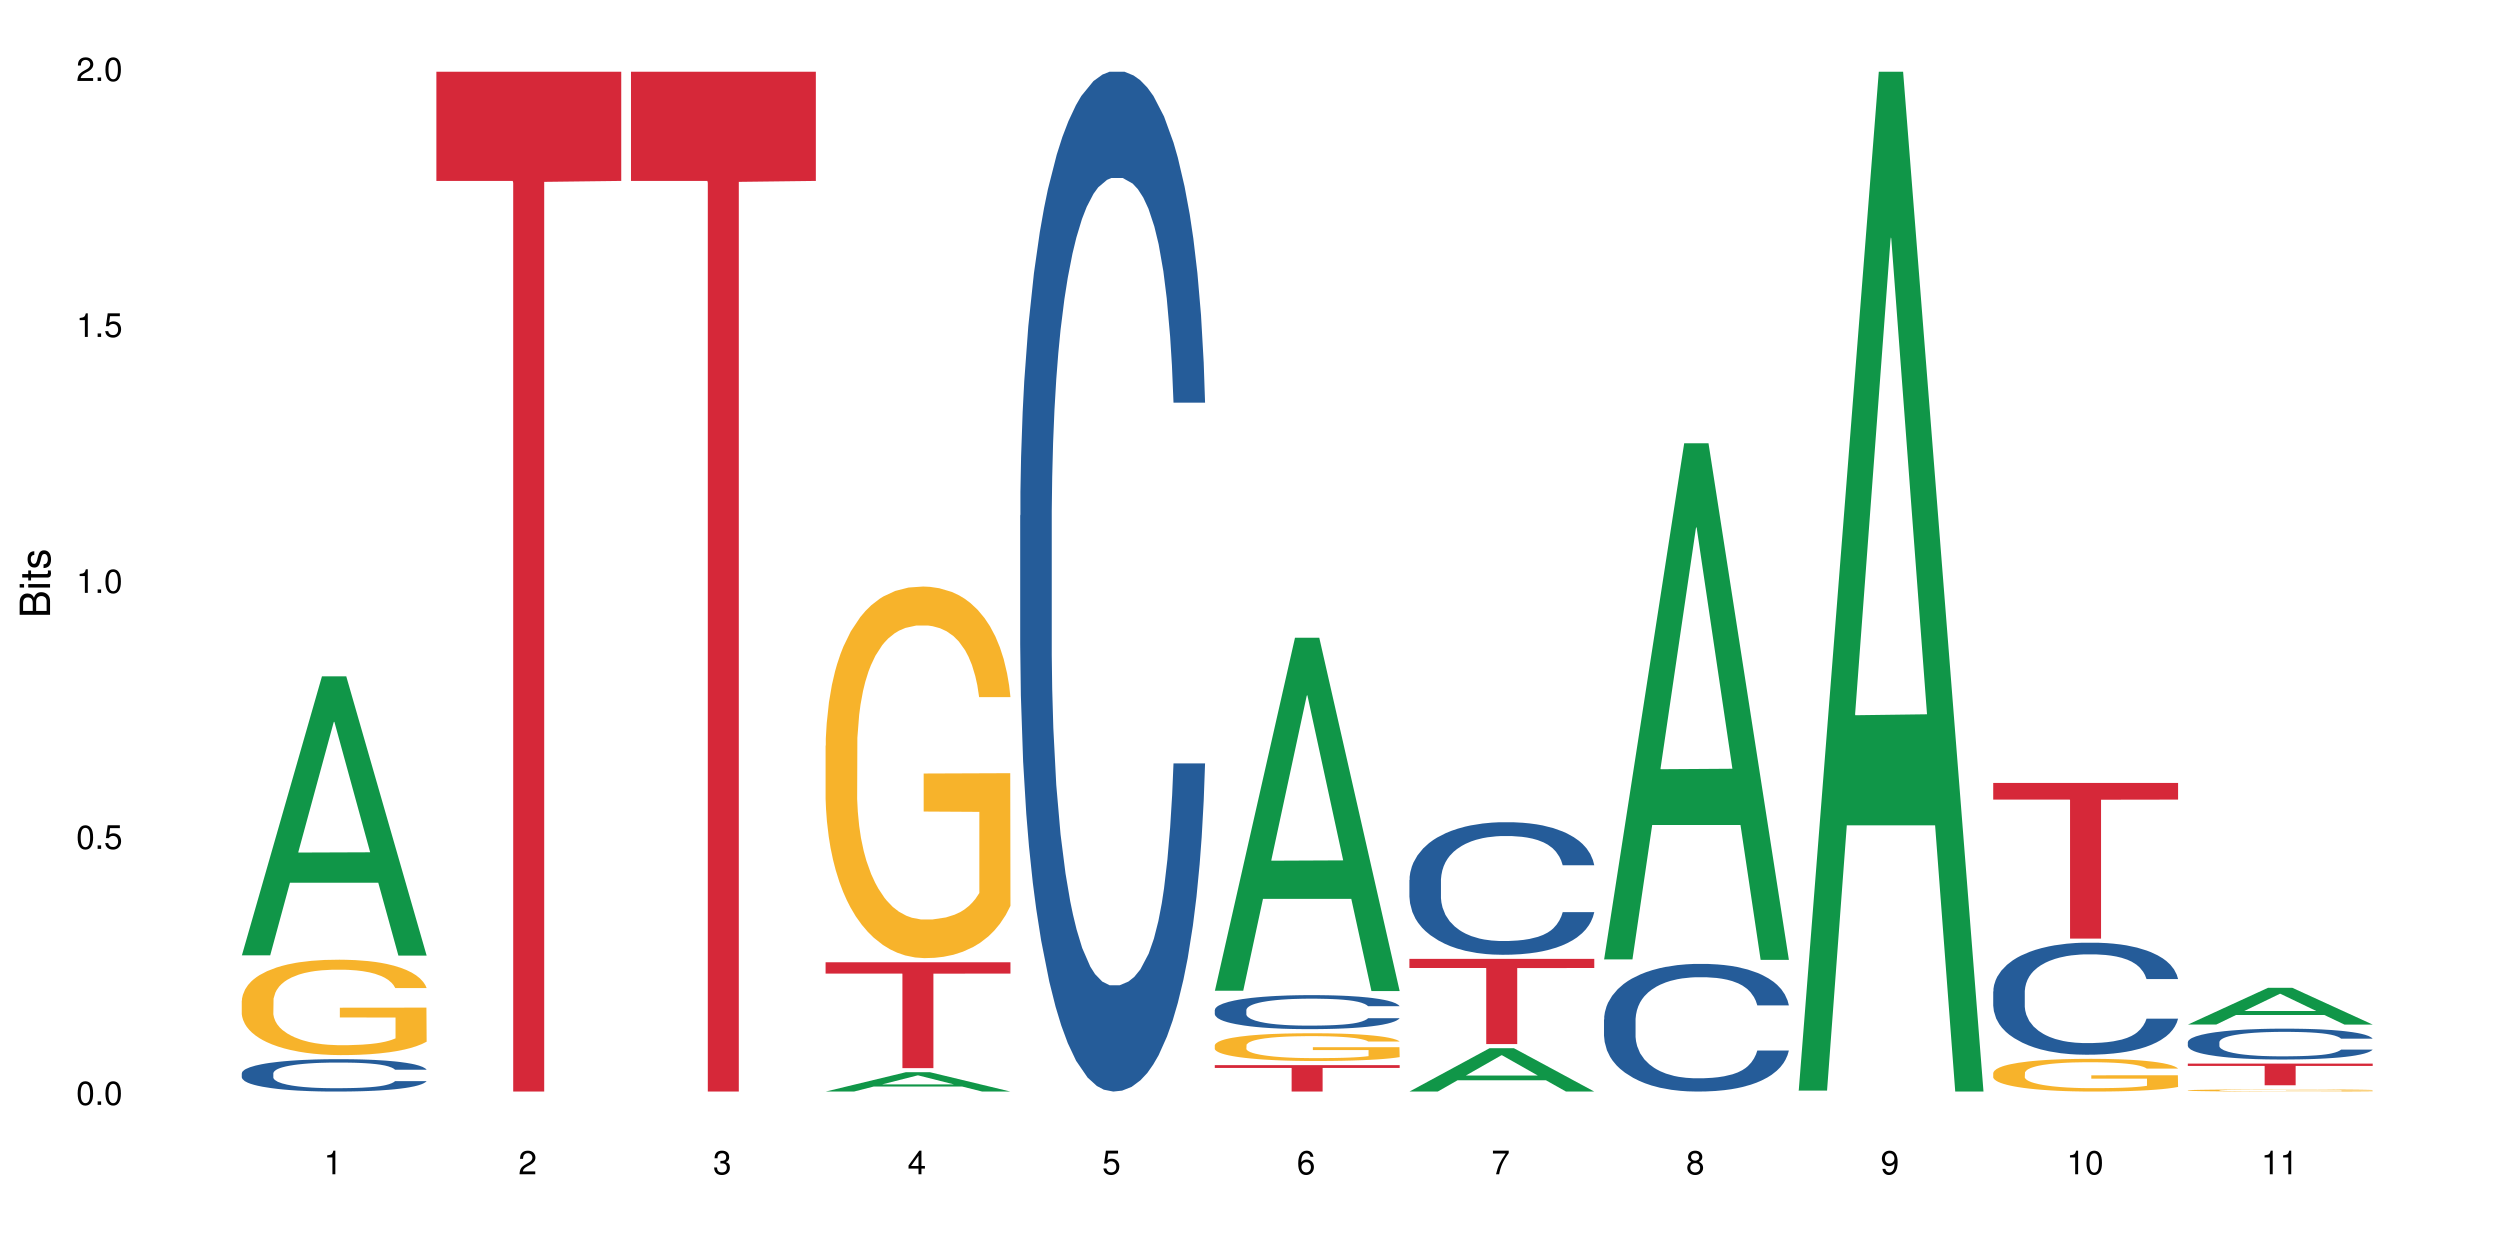 <?xml version="1.0" encoding="UTF-8"?>
<svg xmlns="http://www.w3.org/2000/svg" xmlns:xlink="http://www.w3.org/1999/xlink" width="720pt" height="360pt" viewBox="0 0 720 360" version="1.1">
<defs>
<g>
<symbol overflow="visible" id="glyph0-0">
<path style="stroke:none;" d=""/>
</symbol>
<symbol overflow="visible" id="glyph0-1">
<path style="stroke:none;" d="M 2.641 -6.797 C 2 -6.797 1.422 -6.531 1.078 -6.047 C 0.641 -5.453 0.406 -4.547 0.406 -3.297 C 0.406 -1 1.188 0.219 2.641 0.219 C 4.078 0.219 4.859 -1 4.859 -3.234 C 4.859 -4.562 4.656 -5.438 4.203 -6.047 C 3.844 -6.531 3.281 -6.797 2.641 -6.797 Z M 2.641 -6.047 C 3.547 -6.047 4 -5.125 4 -3.312 C 4 -1.375 3.562 -0.484 2.625 -0.484 C 1.734 -0.484 1.281 -1.422 1.281 -3.281 C 1.281 -5.141 1.734 -6.047 2.641 -6.047 Z M 2.641 -6.047 "/>
</symbol>
<symbol overflow="visible" id="glyph0-2">
<path style="stroke:none;" d="M 1.828 -1 L 0.828 -1 L 0.828 0 L 1.828 0 Z M 1.828 -1 "/>
</symbol>
<symbol overflow="visible" id="glyph0-3">
<path style="stroke:none;" d="M 4.562 -6.797 L 1.062 -6.797 L 0.547 -3.094 L 1.328 -3.094 C 1.719 -3.562 2.047 -3.734 2.578 -3.734 C 3.484 -3.734 4.062 -3.109 4.062 -2.094 C 4.062 -1.125 3.484 -0.531 2.578 -0.531 C 1.828 -0.531 1.375 -0.906 1.188 -1.672 L 0.328 -1.672 C 0.453 -1.109 0.547 -0.844 0.75 -0.594 C 1.125 -0.078 1.828 0.219 2.594 0.219 C 3.969 0.219 4.922 -0.781 4.922 -2.219 C 4.922 -3.562 4.031 -4.484 2.719 -4.484 C 2.25 -4.484 1.859 -4.359 1.469 -4.062 L 1.734 -5.969 L 4.562 -5.969 Z M 4.562 -6.797 "/>
</symbol>
<symbol overflow="visible" id="glyph0-4">
<path style="stroke:none;" d="M 2.484 -4.844 L 2.484 0 L 3.328 0 L 3.328 -6.797 L 2.766 -6.797 C 2.469 -5.75 2.281 -5.609 0.984 -5.453 L 0.984 -4.844 Z M 2.484 -4.844 "/>
</symbol>
<symbol overflow="visible" id="glyph0-5">
<path style="stroke:none;" d="M 4.859 -0.828 L 1.281 -0.828 C 1.359 -1.391 1.672 -1.75 2.5 -2.234 L 3.469 -2.75 C 4.406 -3.266 4.906 -3.969 4.906 -4.812 C 4.906 -5.375 4.672 -5.906 4.266 -6.266 C 3.859 -6.625 3.375 -6.797 2.719 -6.797 C 1.859 -6.797 1.219 -6.5 0.844 -5.922 C 0.609 -5.562 0.5 -5.125 0.484 -4.438 L 1.328 -4.438 C 1.359 -4.906 1.406 -5.188 1.531 -5.406 C 1.75 -5.812 2.188 -6.062 2.703 -6.062 C 3.469 -6.062 4.031 -5.516 4.031 -4.781 C 4.031 -4.25 3.719 -3.797 3.125 -3.438 L 2.234 -2.938 C 0.812 -2.141 0.406 -1.5 0.328 0 L 4.859 0 Z M 4.859 -0.828 "/>
</symbol>
<symbol overflow="visible" id="glyph0-6">
<path style="stroke:none;" d="M 2.125 -3.125 L 2.578 -3.125 C 3.516 -3.125 3.984 -2.703 3.984 -1.891 C 3.984 -1.031 3.469 -0.531 2.578 -0.531 C 1.656 -0.531 1.203 -0.984 1.156 -1.969 L 0.312 -1.969 C 0.344 -1.422 0.438 -1.078 0.609 -0.766 C 0.953 -0.109 1.625 0.219 2.547 0.219 C 3.953 0.219 4.859 -0.609 4.859 -1.906 C 4.859 -2.766 4.516 -3.25 3.703 -3.516 C 4.344 -3.766 4.656 -4.25 4.656 -4.938 C 4.656 -6.109 3.875 -6.797 2.578 -6.797 C 1.203 -6.797 0.484 -6.047 0.453 -4.609 L 1.297 -4.609 C 1.312 -5.016 1.344 -5.25 1.453 -5.453 C 1.641 -5.828 2.062 -6.062 2.594 -6.062 C 3.344 -6.062 3.797 -5.625 3.797 -4.906 C 3.797 -4.422 3.609 -4.141 3.25 -3.984 C 3.016 -3.891 2.719 -3.844 2.125 -3.844 Z M 2.125 -3.125 "/>
</symbol>
<symbol overflow="visible" id="glyph0-7">
<path style="stroke:none;" d="M 3.141 -1.625 L 3.141 0 L 3.984 0 L 3.984 -1.625 L 4.984 -1.625 L 4.984 -2.391 L 3.984 -2.391 L 3.984 -6.797 L 3.359 -6.797 L 0.266 -2.516 L 0.266 -1.625 Z M 3.141 -2.391 L 1 -2.391 L 3.141 -5.359 Z M 3.141 -2.391 "/>
</symbol>
<symbol overflow="visible" id="glyph0-8">
<path style="stroke:none;" d="M 4.781 -5.031 C 4.609 -6.141 3.891 -6.797 2.844 -6.797 C 2.094 -6.797 1.422 -6.438 1.031 -5.828 C 0.609 -5.172 0.406 -4.344 0.406 -3.094 C 0.406 -1.953 0.578 -1.234 0.984 -0.625 C 1.359 -0.078 1.953 0.219 2.703 0.219 C 3.984 0.219 4.922 -0.734 4.922 -2.078 C 4.922 -3.344 4.062 -4.234 2.844 -4.234 C 2.172 -4.234 1.641 -3.969 1.281 -3.469 C 1.281 -5.125 1.828 -6.047 2.797 -6.047 C 3.391 -6.047 3.797 -5.672 3.938 -5.031 Z M 2.734 -3.484 C 3.547 -3.484 4.062 -2.922 4.062 -2 C 4.062 -1.156 3.484 -0.531 2.703 -0.531 C 1.922 -0.531 1.328 -1.188 1.328 -2.047 C 1.328 -2.891 1.906 -3.484 2.734 -3.484 Z M 2.734 -3.484 "/>
</symbol>
<symbol overflow="visible" id="glyph0-9">
<path style="stroke:none;" d="M 4.984 -6.797 L 0.438 -6.797 L 0.438 -5.969 L 4.109 -5.969 C 2.5 -3.656 1.828 -2.234 1.328 0 L 2.219 0 C 2.594 -2.172 3.453 -4.047 4.984 -6.094 Z M 4.984 -6.797 "/>
</symbol>
<symbol overflow="visible" id="glyph0-10">
<path style="stroke:none;" d="M 3.75 -3.578 C 4.453 -4 4.688 -4.344 4.688 -4.984 C 4.688 -6.047 3.844 -6.797 2.641 -6.797 C 1.438 -6.797 0.594 -6.047 0.594 -4.984 C 0.594 -4.359 0.828 -4.016 1.516 -3.578 C 0.734 -3.203 0.359 -2.641 0.359 -1.891 C 0.359 -0.641 1.297 0.219 2.641 0.219 C 3.984 0.219 4.922 -0.641 4.922 -1.875 C 4.922 -2.641 4.531 -3.203 3.75 -3.578 Z M 2.641 -6.047 C 3.359 -6.047 3.812 -5.625 3.812 -4.969 C 3.812 -4.344 3.344 -3.922 2.641 -3.922 C 1.922 -3.922 1.453 -4.344 1.453 -4.984 C 1.453 -5.625 1.922 -6.047 2.641 -6.047 Z M 2.641 -3.203 C 3.484 -3.203 4.062 -2.672 4.062 -1.875 C 4.062 -1.062 3.484 -0.531 2.625 -0.531 C 1.797 -0.531 1.219 -1.078 1.219 -1.875 C 1.219 -2.672 1.797 -3.203 2.641 -3.203 Z M 2.641 -3.203 "/>
</symbol>
<symbol overflow="visible" id="glyph0-11">
<path style="stroke:none;" d="M 0.516 -1.547 C 0.672 -0.438 1.406 0.219 2.438 0.219 C 3.188 0.219 3.859 -0.141 4.266 -0.75 C 4.688 -1.406 4.891 -2.25 4.891 -3.484 C 4.891 -4.625 4.703 -5.359 4.312 -5.953 C 3.938 -6.5 3.344 -6.797 2.594 -6.797 C 1.297 -6.797 0.359 -5.844 0.359 -4.516 C 0.359 -3.25 1.234 -2.344 2.453 -2.344 C 3.094 -2.344 3.562 -2.578 4.016 -3.109 C 4 -1.453 3.469 -0.531 2.5 -0.531 C 1.906 -0.531 1.484 -0.906 1.359 -1.547 Z M 2.578 -6.062 C 3.375 -6.062 3.969 -5.406 3.969 -4.531 C 3.969 -3.688 3.375 -3.094 2.547 -3.094 C 1.734 -3.094 1.234 -3.672 1.234 -4.578 C 1.234 -5.438 1.797 -6.062 2.578 -6.062 Z M 2.578 -6.062 "/>
</symbol>
<symbol overflow="visible" id="glyph1-0">
<path style="stroke:none;" d=""/>
</symbol>
<symbol overflow="visible" id="glyph1-1">
<path style="stroke:none;" d="M 0 -0.953 L 0 -4.891 C 0 -5.719 -0.234 -6.344 -0.734 -6.797 C -1.188 -7.234 -1.812 -7.469 -2.5 -7.469 C -3.547 -7.469 -4.188 -7 -4.625 -5.875 C -4.984 -6.672 -5.641 -7.094 -6.531 -7.094 C -7.156 -7.094 -7.734 -6.859 -8.141 -6.391 C -8.562 -5.938 -8.75 -5.344 -8.75 -4.5 L -8.75 -0.953 Z M -4.984 -2.062 L -7.766 -2.062 L -7.766 -4.219 C -7.766 -4.844 -7.688 -5.203 -7.453 -5.5 C -7.219 -5.812 -6.859 -5.969 -6.375 -5.969 C -5.906 -5.969 -5.531 -5.812 -5.297 -5.5 C -5.062 -5.203 -4.984 -4.844 -4.984 -4.219 Z M -0.984 -2.062 L -4 -2.062 L -4 -4.781 C -4 -5.328 -3.859 -5.688 -3.578 -5.953 C -3.297 -6.219 -2.922 -6.359 -2.484 -6.359 C -2.062 -6.359 -1.688 -6.219 -1.406 -5.953 C -1.109 -5.688 -0.984 -5.328 -0.984 -4.781 Z M -0.984 -2.062 "/>
</symbol>
<symbol overflow="visible" id="glyph1-2">
<path style="stroke:none;" d="M -6.281 -1.797 L -6.281 -0.797 L 0 -0.797 L 0 -1.797 Z M -8.75 -1.797 L -8.75 -0.797 L -7.484 -0.797 L -7.484 -1.797 Z M -8.75 -1.797 "/>
</symbol>
<symbol overflow="visible" id="glyph1-3">
<path style="stroke:none;" d="M -6.281 -3.047 L -6.281 -2.016 L -8.016 -2.016 L -8.016 -1.016 L -6.281 -1.016 L -6.281 -0.172 L -5.469 -0.172 L -5.469 -1.016 L -0.719 -1.016 C -0.078 -1.016 0.281 -1.453 0.281 -2.234 C 0.281 -2.469 0.25 -2.719 0.188 -3.047 L -0.641 -3.047 C -0.609 -2.922 -0.594 -2.766 -0.594 -2.562 C -0.594 -2.141 -0.719 -2.016 -1.156 -2.016 L -5.469 -2.016 L -5.469 -3.047 Z M -6.281 -3.047 "/>
</symbol>
<symbol overflow="visible" id="glyph1-4">
<path style="stroke:none;" d="M -4.531 -5.25 C -5.766 -5.25 -6.469 -4.422 -6.469 -2.969 C -6.469 -1.516 -5.719 -0.562 -4.547 -0.562 C -3.562 -0.562 -3.094 -1.062 -2.734 -2.562 L -2.516 -3.484 C -2.344 -4.188 -2.094 -4.469 -1.625 -4.469 C -1.047 -4.469 -0.641 -3.875 -0.641 -3 C -0.641 -2.453 -0.797 -2 -1.062 -1.75 C -1.25 -1.594 -1.422 -1.531 -1.875 -1.469 L -1.875 -0.406 C -0.422 -0.453 0.281 -1.266 0.281 -2.922 C 0.281 -4.5 -0.5 -5.516 -1.719 -5.516 C -2.656 -5.516 -3.172 -4.984 -3.469 -3.734 L -3.703 -2.766 C -3.891 -1.953 -4.156 -1.609 -4.594 -1.609 C -5.172 -1.609 -5.547 -2.125 -5.547 -2.938 C -5.547 -3.75 -5.203 -4.172 -4.531 -4.203 Z M -4.531 -5.25 "/>
</symbol>
</g>
</defs>
<g id="surface75713">
<rect x="0" y="0" width="720" height="360" style="fill:rgb(100%,100%,100%);fill-opacity:1;stroke:none;"/>
<path style=" stroke:none;fill-rule:nonzero;fill:rgb(6.275%,58.824%,28.235%);fill-opacity:1;" d="M 69.629 275.137 L 69.688 275.062 L 92.723 194.785 L 99.723 194.785 L 122.875 275.211 L 114.738 275.211 L 108.938 254.219 L 83.508 254.219 L 77.82 275.137 L 69.629 275.137 L 85.957 245.535 L 106.605 245.457 L 96.309 207.926 L 96.195 207.852 L 96.082 208.078 L 85.898 245.457 L 85.957 245.535 Z M 69.629 275.137 "/>
<path style=" stroke:none;fill-rule:nonzero;fill:rgb(14.51%,36.078%,60%);fill-opacity:1;" d="M 69.629 309.105 L 69.695 309.098 L 69.695 308.891 L 69.891 308.566 L 70.344 308.16 L 70.797 307.879 L 71.969 307.375 L 73.59 306.891 L 75.277 306.516 L 76.512 306.293 L 77.617 306.121 L 80.148 305.809 L 81.773 305.645 L 83.523 305.5 L 85.668 305.355 L 87.227 305.27 L 90.73 305.133 L 93.328 305.074 L 95.344 305.051 L 99.691 305.051 L 102.289 305.082 L 104.172 305.125 L 106.25 305.195 L 108.004 305.27 L 111.055 305.457 L 113.781 305.695 L 115.016 305.832 L 116.965 306.098 L 118.457 306.352 L 119.496 306.574 L 120.664 306.891 L 121.703 307.273 L 122.484 307.707 L 122.875 308.074 L 113.781 308.074 L 113.328 307.734 L 112.809 307.469 L 111.836 307.121 L 110.859 306.871 L 109.496 306.625 L 108.266 306.465 L 106.574 306.301 L 105.082 306.199 L 103.523 306.121 L 102.031 306.07 L 99.172 306.02 L 95.863 306.02 L 94.629 306.039 L 92.098 306.105 L 90.73 306.164 L 88.785 306.285 L 87.422 306.395 L 85.797 306.566 L 84.695 306.711 L 83.328 306.934 L 82.355 307.129 L 81.254 307.41 L 80.602 307.621 L 80.02 307.859 L 79.5 308.141 L 79.109 308.441 L 78.852 308.754 L 78.719 309.062 L 78.719 310.383 L 78.852 310.691 L 79.176 311.047 L 80.02 311.566 L 81.254 312.02 L 82.68 312.375 L 84.043 312.633 L 84.824 312.75 L 85.863 312.887 L 87.484 313.059 L 89.824 313.23 L 91.188 313.297 L 93.266 313.363 L 95.406 313.398 L 98.266 313.398 L 100.797 313.363 L 102.484 313.324 L 104.238 313.254 L 106.641 313.109 L 108.133 312.973 L 109.434 312.812 L 110.406 312.648 L 111.055 312.512 L 112.031 312.25 L 112.809 311.961 L 113.395 311.66 L 113.781 311.371 L 122.875 311.371 L 122.484 311.711 L 121.898 312.043 L 121.316 312.293 L 120.406 312.59 L 119.367 312.855 L 117.875 313.152 L 116.641 313.348 L 115.016 313.562 L 113.523 313.723 L 111.898 313.867 L 109.496 314.039 L 107.938 314.125 L 106.25 314.199 L 104.238 314.27 L 101.707 314.328 L 98.977 314.363 L 96.445 314.371 L 93.719 314.355 L 91.707 314.32 L 89.043 314.242 L 85.73 314.09 L 83.328 313.926 L 81.445 313.766 L 79.824 313.594 L 78.004 313.363 L 75.668 312.992 L 74.238 312.699 L 73.266 312.461 L 72.16 312.129 L 71.383 311.832 L 70.473 311.355 L 69.824 310.75 L 69.629 310.281 Z M 69.629 309.105 "/>
<path style=" stroke:none;fill-rule:nonzero;fill:rgb(96.863%,70.196%,16.863%);fill-opacity:1;" d="M 69.629 288.16 L 69.695 288.137 L 69.695 287.633 L 69.953 286.504 L 70.602 284.949 L 71.449 283.668 L 72.355 282.664 L 72.941 282.137 L 73.914 281.387 L 74.758 280.832 L 76.902 279.703 L 79.629 278.648 L 81.121 278.199 L 82.809 277.773 L 85.215 277.293 L 86.316 277.121 L 89.691 276.719 L 93.523 276.465 L 97.746 276.391 L 99.691 276.418 L 102.355 276.516 L 105.992 276.793 L 108.07 277.043 L 109.691 277.293 L 111.379 277.621 L 113.457 278.121 L 115.406 278.727 L 116.965 279.328 L 118.523 280.082 L 119.82 280.883 L 120.926 281.762 L 121.898 282.816 L 122.484 283.695 L 122.875 284.57 L 113.848 284.57 L 113.328 283.695 L 112.742 283.016 L 111.77 282.188 L 110.797 281.586 L 109.82 281.109 L 108.004 280.457 L 106.445 280.055 L 104.496 279.703 L 102.613 279.477 L 100.473 279.328 L 99.172 279.277 L 95.73 279.277 L 92.613 279.453 L 90.797 279.652 L 89.5 279.855 L 87.68 280.23 L 86.578 280.531 L 85.926 280.734 L 83.98 281.512 L 82.68 282.215 L 81.965 282.691 L 81.059 283.441 L 80.406 284.121 L 79.695 285.125 L 79.305 285.879 L 78.785 287.582 L 78.719 292.102 L 78.914 293.055 L 79.305 294.082 L 79.824 294.984 L 80.602 295.941 L 81.383 296.668 L 82.746 297.645 L 83.914 298.297 L 84.824 298.727 L 86.578 299.402 L 87.289 299.629 L 88.98 300.082 L 90.73 300.43 L 92.875 300.734 L 94.5 300.883 L 97.094 301.008 L 100.406 301.008 L 104.305 300.859 L 106.77 300.656 L 108.457 300.457 L 109.562 300.281 L 110.926 300.004 L 111.898 299.754 L 112.809 299.477 L 113.914 299.051 L 113.914 293.055 L 97.875 293.027 L 97.875 290.219 L 122.809 290.191 L 122.875 300.004 L 121.512 300.684 L 119.82 301.336 L 118.199 301.836 L 116.512 302.262 L 114.109 302.738 L 112.16 303.043 L 109.172 303.395 L 106.445 303.617 L 103.59 303.77 L 101.055 303.844 L 98.07 303.871 L 95.406 303.82 L 92.551 303.668 L 90.277 303.469 L 88.199 303.219 L 86.121 302.891 L 83.523 302.363 L 81.836 301.938 L 80.082 301.41 L 78.332 300.781 L 76.773 300.105 L 75.734 299.578 L 74.695 298.977 L 73.59 298.223 L 72.551 297.371 L 71.773 296.594 L 71.059 295.715 L 70.539 294.887 L 70.02 293.758 L 69.758 292.852 L 69.629 292.074 Z M 69.629 288.16 "/>
<path style=" stroke:none;fill-rule:nonzero;fill:rgb(83.922%,15.686%,22.353%);fill-opacity:1;" d="M 125.676 20.664 L 178.918 20.664 L 178.918 52.102 L 156.73 52.379 L 156.73 314.371 L 147.801 314.371 L 147.801 52.652 L 147.672 52.102 L 125.676 52.102 Z M 125.676 20.664 "/>
<path style=" stroke:none;fill-rule:nonzero;fill:rgb(83.922%,15.686%,22.353%);fill-opacity:1;" d="M 181.723 20.664 L 234.965 20.664 L 234.965 52.102 L 212.777 52.379 L 212.777 314.371 L 203.848 314.371 L 203.848 52.652 L 203.719 52.102 L 181.723 52.102 Z M 181.723 20.664 "/>
<path style=" stroke:none;fill-rule:nonzero;fill:rgb(6.275%,58.824%,28.235%);fill-opacity:1;" d="M 237.77 314.367 L 237.824 314.359 L 260.863 308.801 L 267.859 308.801 L 291.012 314.371 L 282.879 314.371 L 277.074 312.918 L 251.648 312.918 L 245.961 314.367 L 237.77 314.367 L 254.094 312.316 L 274.742 312.309 L 264.449 309.711 L 264.332 309.707 L 264.219 309.723 L 254.039 312.309 L 254.094 312.316 Z M 237.77 314.367 "/>
<path style=" stroke:none;fill-rule:nonzero;fill:rgb(96.863%,70.196%,16.863%);fill-opacity:1;" d="M 237.77 214.758 L 237.832 214.66 L 237.832 212.707 L 238.094 208.309 L 238.742 202.246 L 239.586 197.262 L 240.496 193.352 L 241.078 191.301 L 242.055 188.367 L 242.898 186.219 L 245.039 181.82 L 247.77 177.715 L 249.262 175.953 L 250.949 174.293 L 253.352 172.438 L 254.457 171.754 L 257.832 170.188 L 261.664 169.211 L 265.883 168.918 L 267.832 169.016 L 270.492 169.406 L 274.129 170.48 L 276.207 171.457 L 277.832 172.438 L 279.52 173.707 L 281.598 175.66 L 283.547 178.008 L 285.105 180.352 L 286.66 183.285 L 287.961 186.414 L 289.066 189.836 L 290.039 193.941 L 290.621 197.359 L 291.012 200.781 L 281.988 200.781 L 281.469 197.359 L 280.883 194.723 L 279.91 191.496 L 278.934 189.148 L 277.961 187.293 L 276.145 184.75 L 274.586 183.188 L 272.637 181.82 L 270.754 180.941 L 268.609 180.352 L 267.312 180.156 L 263.871 180.156 L 260.754 180.844 L 258.938 181.625 L 257.637 182.406 L 255.82 183.871 L 254.715 185.047 L 254.066 185.828 L 252.117 188.855 L 250.82 191.594 L 250.105 193.449 L 249.195 196.383 L 248.547 199.023 L 247.832 202.934 L 247.441 205.863 L 246.922 212.512 L 246.859 230.105 L 247.055 233.82 L 247.441 237.828 L 247.961 241.344 L 248.742 245.059 L 249.52 247.895 L 250.883 251.707 L 252.055 254.246 L 252.961 255.91 L 254.715 258.547 L 255.43 259.43 L 257.117 261.188 L 258.871 262.555 L 261.016 263.727 L 262.637 264.316 L 265.234 264.805 L 268.547 264.805 L 272.441 264.219 L 274.91 263.434 L 276.598 262.652 L 277.703 261.969 L 279.066 260.895 L 280.039 259.918 L 280.949 258.84 L 282.051 257.18 L 282.051 233.82 L 266.016 233.723 L 266.016 222.773 L 290.949 222.676 L 291.012 260.895 L 289.648 263.531 L 287.961 266.074 L 286.336 268.027 L 284.648 269.691 L 282.246 271.547 L 280.297 272.723 L 277.312 274.09 L 274.586 274.969 L 271.727 275.555 L 269.195 275.848 L 266.207 275.945 L 263.547 275.75 L 260.688 275.164 L 258.418 274.383 L 256.34 273.406 L 254.262 272.133 L 251.664 270.082 L 249.977 268.422 L 248.223 266.367 L 246.469 263.926 L 244.91 261.285 L 243.871 259.23 L 242.832 256.887 L 241.73 253.953 L 240.691 250.629 L 239.91 247.602 L 239.195 244.18 L 238.676 240.953 L 238.156 236.555 L 237.898 233.035 L 237.77 230.008 Z M 237.77 214.758 "/>
<path style=" stroke:none;fill-rule:nonzero;fill:rgb(83.922%,15.686%,22.353%);fill-opacity:1;" d="M 237.77 277.125 L 291.012 277.125 L 291.012 280.391 L 268.82 280.418 L 268.82 307.621 L 259.895 307.621 L 259.895 280.449 L 259.766 280.391 L 237.77 280.391 Z M 237.77 277.125 "/>
<path style=" stroke:none;fill-rule:nonzero;fill:rgb(14.51%,36.078%,60%);fill-opacity:1;" d="M 293.816 148.457 L 293.879 148.188 L 293.879 141.742 L 294.074 131.543 L 294.527 118.656 L 294.984 109.797 L 296.152 93.957 L 297.777 78.652 L 299.465 66.84 L 300.699 59.859 L 301.801 54.492 L 304.332 44.559 L 305.957 39.457 L 307.711 34.891 L 309.852 30.328 L 311.41 27.645 L 314.918 23.348 L 317.516 21.469 L 319.527 20.664 L 323.879 20.664 L 326.477 21.738 L 328.359 23.078 L 330.438 25.227 L 332.191 27.645 L 335.242 33.551 L 337.969 41.066 L 339.203 45.363 L 341.148 53.684 L 342.645 61.738 L 343.684 68.719 L 344.852 78.652 L 345.891 90.734 L 346.668 104.426 L 347.059 115.969 L 337.969 115.969 L 337.516 105.23 L 336.996 96.91 L 336.02 85.902 L 335.047 78.117 L 333.684 70.332 L 332.449 65.23 L 330.762 60.129 L 329.266 56.906 L 327.711 54.492 L 326.215 52.879 L 323.359 51.27 L 320.047 51.27 L 318.812 51.805 L 316.281 53.953 L 314.918 55.832 L 312.969 59.59 L 311.605 63.082 L 309.984 68.449 L 308.879 73.016 L 307.516 79.996 L 306.543 86.172 L 305.438 95.031 L 304.789 101.742 L 304.203 109.258 L 303.684 118.117 L 303.293 127.516 L 303.035 137.449 L 302.906 147.113 L 302.906 188.727 L 303.035 198.391 L 303.359 209.668 L 304.203 226.043 L 305.438 240.273 L 306.867 251.547 L 308.23 259.602 L 309.008 263.359 L 310.047 267.656 L 311.672 273.027 L 314.008 278.395 L 315.371 280.543 L 317.449 282.691 L 319.594 283.766 L 322.449 283.766 L 324.98 282.691 L 326.672 281.348 L 328.422 279.199 L 330.824 274.637 L 332.32 270.34 L 333.617 265.242 L 334.594 260.141 L 335.242 255.844 L 336.215 247.52 L 336.996 238.395 L 337.578 228.996 L 337.969 219.867 L 347.059 219.867 L 346.668 230.609 L 346.086 241.078 L 345.5 248.863 L 344.59 258.262 L 343.551 266.582 L 342.059 275.98 L 340.824 282.152 L 339.203 288.867 L 337.707 293.969 L 336.086 298.531 L 333.684 303.898 L 332.125 306.586 L 330.438 309 L 328.422 311.148 L 325.891 313.027 L 323.164 314.102 L 320.633 314.371 L 317.906 313.832 L 315.891 312.762 L 313.23 310.344 L 309.918 305.512 L 307.516 300.41 L 305.633 295.309 L 304.008 289.941 L 302.191 282.691 L 299.852 270.879 L 298.426 261.75 L 297.449 254.234 L 296.348 243.762 L 295.566 234.367 L 294.66 219.332 L 294.008 200.27 L 293.816 185.504 Z M 293.816 148.457 "/>
<path style=" stroke:none;fill-rule:nonzero;fill:rgb(6.275%,58.824%,28.235%);fill-opacity:1;" d="M 349.859 285.332 L 349.918 285.234 L 372.957 183.676 L 379.953 183.676 L 403.105 285.426 L 394.973 285.426 L 389.168 258.867 L 363.742 258.867 L 358.051 285.332 L 349.859 285.332 L 366.188 247.879 L 386.836 247.785 L 376.539 200.301 L 376.426 200.203 L 376.312 200.492 L 366.129 247.785 L 366.188 247.879 Z M 349.859 285.332 "/>
<path style=" stroke:none;fill-rule:nonzero;fill:rgb(14.51%,36.078%,60%);fill-opacity:1;" d="M 349.859 290.863 L 349.926 290.855 L 349.926 290.641 L 350.121 290.301 L 350.574 289.871 L 351.031 289.578 L 352.199 289.051 L 353.82 288.539 L 355.512 288.145 L 356.742 287.914 L 357.848 287.734 L 360.379 287.402 L 362.004 287.234 L 363.758 287.082 L 365.898 286.93 L 367.457 286.84 L 370.965 286.695 L 373.562 286.633 L 375.574 286.605 L 379.926 286.605 L 382.523 286.641 L 384.406 286.688 L 386.484 286.758 L 388.234 286.84 L 391.289 287.035 L 394.016 287.285 L 395.25 287.43 L 397.195 287.707 L 398.691 287.977 L 399.73 288.207 L 400.898 288.539 L 401.938 288.941 L 402.715 289.398 L 403.105 289.781 L 394.016 289.781 L 393.559 289.426 L 393.039 289.148 L 392.066 288.781 L 391.094 288.52 L 389.73 288.262 L 388.496 288.09 L 386.809 287.922 L 385.312 287.812 L 383.754 287.734 L 382.262 287.68 L 379.406 287.625 L 376.094 287.625 L 374.859 287.645 L 372.328 287.715 L 370.965 287.777 L 369.016 287.902 L 367.652 288.02 L 366.027 288.199 L 364.926 288.352 L 363.562 288.582 L 362.586 288.789 L 361.484 289.086 L 360.836 289.309 L 360.25 289.559 L 359.73 289.855 L 359.34 290.168 L 359.082 290.5 L 358.953 290.82 L 358.953 292.207 L 359.082 292.531 L 359.406 292.906 L 360.25 293.449 L 361.484 293.926 L 362.914 294.301 L 364.277 294.57 L 365.055 294.695 L 366.094 294.84 L 367.719 295.016 L 370.055 295.195 L 371.418 295.266 L 373.496 295.34 L 375.641 295.375 L 378.496 295.375 L 381.027 295.34 L 382.715 295.293 L 384.469 295.223 L 386.871 295.07 L 388.367 294.926 L 389.664 294.758 L 390.637 294.586 L 391.289 294.445 L 392.262 294.168 L 393.039 293.863 L 393.625 293.551 L 394.016 293.246 L 403.105 293.246 L 402.715 293.602 L 402.133 293.953 L 401.547 294.211 L 400.637 294.523 L 399.598 294.801 L 398.105 295.117 L 396.871 295.32 L 395.25 295.543 L 393.754 295.715 L 392.133 295.867 L 389.73 296.047 L 388.172 296.137 L 386.484 296.215 L 384.469 296.289 L 381.938 296.352 L 379.211 296.387 L 376.68 296.395 L 373.949 296.375 L 371.938 296.34 L 369.277 296.262 L 365.965 296.098 L 363.562 295.93 L 361.68 295.758 L 360.055 295.582 L 358.238 295.34 L 355.898 294.945 L 354.473 294.641 L 353.496 294.391 L 352.395 294.043 L 351.613 293.727 L 350.707 293.227 L 350.055 292.594 L 349.859 292.102 Z M 349.859 290.863 "/>
<path style=" stroke:none;fill-rule:nonzero;fill:rgb(96.863%,70.196%,16.863%);fill-opacity:1;" d="M 349.859 301 L 349.926 300.992 L 349.926 300.848 L 350.188 300.52 L 350.836 300.066 L 351.68 299.691 L 352.59 299.398 L 353.172 299.246 L 354.148 299.027 L 354.992 298.867 L 357.133 298.539 L 359.859 298.23 L 361.355 298.102 L 363.043 297.977 L 365.445 297.836 L 366.547 297.785 L 369.926 297.668 L 373.758 297.598 L 377.977 297.574 L 379.926 297.582 L 382.586 297.609 L 386.223 297.691 L 388.301 297.766 L 389.926 297.836 L 391.613 297.934 L 393.691 298.078 L 395.637 298.254 L 397.195 298.43 L 398.754 298.648 L 400.055 298.883 L 401.156 299.137 L 402.133 299.445 L 402.715 299.699 L 403.105 299.957 L 394.078 299.957 L 393.559 299.699 L 392.977 299.504 L 392 299.262 L 391.027 299.086 L 390.055 298.949 L 388.234 298.758 L 386.676 298.641 L 384.73 298.539 L 382.848 298.473 L 380.703 298.43 L 379.406 298.414 L 375.965 298.414 L 372.848 298.465 L 371.027 298.523 L 369.73 298.582 L 367.914 298.691 L 366.809 298.781 L 366.16 298.836 L 364.211 299.062 L 362.914 299.27 L 362.199 299.406 L 361.289 299.625 L 360.641 299.824 L 359.926 300.117 L 359.535 300.336 L 359.016 300.832 L 358.953 302.148 L 359.145 302.426 L 359.535 302.723 L 360.055 302.988 L 360.836 303.266 L 361.613 303.477 L 362.977 303.762 L 364.145 303.949 L 365.055 304.074 L 366.809 304.273 L 367.523 304.336 L 369.211 304.469 L 370.965 304.57 L 373.105 304.66 L 374.73 304.703 L 377.328 304.738 L 380.641 304.738 L 384.535 304.695 L 387.004 304.637 L 388.691 304.578 L 389.793 304.527 L 391.156 304.449 L 392.133 304.375 L 393.039 304.293 L 394.145 304.168 L 394.145 302.426 L 378.105 302.418 L 378.105 301.598 L 403.039 301.59 L 403.105 304.449 L 401.742 304.645 L 400.055 304.836 L 398.43 304.98 L 396.742 305.105 L 394.34 305.242 L 392.391 305.332 L 389.406 305.434 L 386.676 305.5 L 383.82 305.543 L 381.289 305.566 L 378.301 305.57 L 375.641 305.559 L 372.781 305.516 L 370.508 305.457 L 368.434 305.383 L 366.355 305.289 L 363.758 305.133 L 362.066 305.008 L 360.316 304.855 L 358.562 304.672 L 357.004 304.477 L 355.965 304.324 L 354.926 304.148 L 353.82 303.93 L 352.781 303.68 L 352.004 303.453 L 351.289 303.199 L 350.77 302.957 L 350.25 302.629 L 349.992 302.367 L 349.859 302.141 Z M 349.859 301 "/>
<path style=" stroke:none;fill-rule:nonzero;fill:rgb(83.922%,15.686%,22.353%);fill-opacity:1;" d="M 349.859 306.75 L 403.105 306.75 L 403.105 307.566 L 380.914 307.574 L 380.914 314.371 L 371.988 314.371 L 371.988 307.582 L 371.859 307.566 L 349.859 307.566 Z M 349.859 306.75 "/>
<path style=" stroke:none;fill-rule:nonzero;fill:rgb(6.275%,58.824%,28.235%);fill-opacity:1;" d="M 405.906 314.359 L 405.965 314.348 L 429.004 301.879 L 436 301.879 L 459.152 314.371 L 451.016 314.371 L 445.215 311.109 L 419.789 311.109 L 414.098 314.359 L 405.906 314.359 L 422.234 309.762 L 442.883 309.75 L 432.586 303.918 L 432.473 303.906 L 432.359 303.941 L 422.176 309.75 L 422.234 309.762 Z M 405.906 314.359 "/>
<path style=" stroke:none;fill-rule:nonzero;fill:rgb(14.51%,36.078%,60%);fill-opacity:1;" d="M 405.906 253.422 L 405.973 253.387 L 405.973 252.551 L 406.168 251.223 L 406.621 249.551 L 407.078 248.398 L 408.246 246.34 L 409.867 244.352 L 411.555 242.816 L 412.789 241.91 L 413.895 241.215 L 416.426 239.922 L 418.051 239.262 L 419.805 238.668 L 421.945 238.074 L 423.504 237.727 L 427.012 237.168 L 429.609 236.922 L 431.621 236.816 L 435.973 236.816 L 438.566 236.957 L 440.453 237.133 L 442.527 237.41 L 444.281 237.727 L 447.336 238.492 L 450.062 239.469 L 451.293 240.027 L 453.242 241.109 L 454.734 242.156 L 455.773 243.062 L 456.945 244.352 L 457.984 245.922 L 458.762 247.703 L 459.152 249.203 L 450.062 249.203 L 449.605 247.805 L 449.086 246.723 L 448.113 245.293 L 447.141 244.281 L 445.777 243.27 L 444.543 242.609 L 442.855 241.945 L 441.359 241.527 L 439.801 241.215 L 438.309 241.004 L 435.453 240.793 L 432.141 240.793 L 430.906 240.863 L 428.375 241.145 L 427.012 241.387 L 425.062 241.875 L 423.699 242.328 L 422.074 243.027 L 420.973 243.621 L 419.609 244.527 L 418.633 245.328 L 417.531 246.48 L 416.883 247.352 L 416.297 248.328 L 415.777 249.48 L 415.387 250.699 L 415.129 251.992 L 414.996 253.246 L 414.996 258.652 L 415.129 259.91 L 415.453 261.375 L 416.297 263.504 L 417.531 265.352 L 418.957 266.816 L 420.324 267.863 L 421.102 268.352 L 422.141 268.91 L 423.766 269.605 L 426.102 270.305 L 427.465 270.582 L 429.543 270.863 L 431.684 271.004 L 434.543 271.004 L 437.074 270.863 L 438.762 270.688 L 440.516 270.41 L 442.918 269.816 L 444.41 269.258 L 445.711 268.594 L 446.684 267.934 L 447.336 267.375 L 448.309 266.293 L 449.086 265.105 L 449.672 263.887 L 450.062 262.699 L 459.152 262.699 L 458.762 264.098 L 458.176 265.457 L 457.594 266.469 L 456.684 267.688 L 455.645 268.77 L 454.152 269.992 L 452.918 270.793 L 451.293 271.664 L 449.801 272.328 L 448.18 272.922 L 445.777 273.617 L 444.219 273.969 L 442.527 274.281 L 440.516 274.559 L 437.984 274.805 L 435.258 274.945 L 432.723 274.98 L 429.996 274.91 L 427.984 274.77 L 425.32 274.457 L 422.012 273.828 L 419.609 273.164 L 417.727 272.504 L 416.102 271.805 L 414.285 270.863 L 411.945 269.328 L 410.52 268.141 L 409.543 267.164 L 408.441 265.805 L 407.66 264.586 L 406.75 262.629 L 406.102 260.152 L 405.906 258.234 Z M 405.906 253.422 "/>
<path style=" stroke:none;fill-rule:nonzero;fill:rgb(83.922%,15.686%,22.353%);fill-opacity:1;" d="M 405.906 276.16 L 459.152 276.16 L 459.152 278.785 L 436.961 278.809 L 436.961 300.699 L 428.035 300.699 L 428.035 278.832 L 427.902 278.785 L 405.906 278.785 Z M 405.906 276.16 "/>
<path style=" stroke:none;fill-rule:nonzero;fill:rgb(6.275%,58.824%,28.235%);fill-opacity:1;" d="M 461.953 276.305 L 462.012 276.164 L 485.051 127.652 L 492.047 127.652 L 515.199 276.441 L 507.062 276.441 L 501.262 237.602 L 475.832 237.602 L 470.145 276.305 L 461.953 276.305 L 478.281 221.535 L 498.93 221.398 L 488.633 151.961 L 488.52 151.82 L 488.406 152.238 L 478.223 221.398 L 478.281 221.535 Z M 461.953 276.305 "/>
<path style=" stroke:none;fill-rule:nonzero;fill:rgb(14.51%,36.078%,60%);fill-opacity:1;" d="M 461.953 293.613 L 462.02 293.578 L 462.02 292.773 L 462.215 291.496 L 462.668 289.883 L 463.121 288.773 L 464.293 286.793 L 465.914 284.879 L 467.602 283.398 L 468.836 282.527 L 469.941 281.855 L 472.473 280.613 L 474.098 279.973 L 475.848 279.402 L 477.992 278.832 L 479.551 278.496 L 483.059 277.957 L 485.652 277.723 L 487.668 277.621 L 492.016 277.621 L 494.613 277.758 L 496.496 277.926 L 498.574 278.191 L 500.328 278.496 L 503.379 279.234 L 506.109 280.176 L 507.34 280.711 L 509.289 281.754 L 510.781 282.762 L 511.82 283.637 L 512.992 284.879 L 514.027 286.391 L 514.809 288.102 L 515.199 289.547 L 506.109 289.547 L 505.652 288.203 L 505.133 287.16 L 504.16 285.785 L 503.188 284.809 L 501.82 283.836 L 500.59 283.199 L 498.898 282.559 L 497.406 282.156 L 495.848 281.855 L 494.355 281.652 L 491.496 281.453 L 488.188 281.453 L 486.953 281.52 L 484.422 281.789 L 483.059 282.023 L 481.109 282.492 L 479.746 282.93 L 478.121 283.602 L 477.02 284.172 L 475.656 285.047 L 474.68 285.816 L 473.578 286.926 L 472.926 287.766 L 472.344 288.707 L 471.824 289.816 L 471.434 290.992 L 471.176 292.234 L 471.043 293.445 L 471.043 298.648 L 471.176 299.859 L 471.5 301.27 L 472.344 303.32 L 473.578 305.098 L 475.004 306.512 L 476.367 307.52 L 477.148 307.988 L 478.188 308.527 L 479.809 309.199 L 482.148 309.871 L 483.512 310.137 L 485.59 310.406 L 487.73 310.543 L 490.59 310.543 L 493.121 310.406 L 494.809 310.238 L 496.562 309.969 L 498.965 309.398 L 500.457 308.863 L 501.758 308.223 L 502.73 307.586 L 503.379 307.047 L 504.355 306.008 L 505.133 304.863 L 505.719 303.688 L 506.109 302.547 L 515.199 302.547 L 514.809 303.891 L 514.223 305.199 L 513.641 306.176 L 512.73 307.352 L 511.691 308.391 L 510.199 309.566 L 508.965 310.34 L 507.34 311.18 L 505.848 311.816 L 504.223 312.391 L 501.82 313.062 L 500.262 313.398 L 498.574 313.699 L 496.562 313.969 L 494.031 314.203 L 491.305 314.336 L 488.77 314.371 L 486.043 314.305 L 484.031 314.168 L 481.367 313.867 L 478.059 313.262 L 475.656 312.625 L 473.77 311.984 L 472.148 311.312 L 470.332 310.406 L 467.992 308.93 L 466.562 307.785 L 465.59 306.848 L 464.484 305.535 L 463.707 304.359 L 462.797 302.48 L 462.148 300.094 L 461.953 298.246 Z M 461.953 293.613 "/>
<path style=" stroke:none;fill-rule:nonzero;fill:rgb(6.275%,58.824%,28.235%);fill-opacity:1;" d="M 518 314.094 L 518.059 313.82 L 541.094 20.664 L 548.094 20.664 L 571.246 314.371 L 563.109 314.371 L 557.309 237.703 L 531.879 237.703 L 526.191 314.094 L 518 314.094 L 534.324 205.988 L 554.977 205.711 L 544.68 68.648 L 544.566 68.375 L 544.453 69.199 L 534.27 205.711 L 534.324 205.988 Z M 518 314.094 "/>
<path style=" stroke:none;fill-rule:nonzero;fill:rgb(14.51%,36.078%,60%);fill-opacity:1;" d="M 574.047 285.539 L 574.113 285.508 L 574.113 284.801 L 574.305 283.68 L 574.762 282.266 L 575.215 281.289 L 576.383 279.551 L 578.008 277.871 L 579.695 276.57 L 580.93 275.805 L 582.035 275.215 L 584.566 274.125 L 586.188 273.562 L 587.941 273.062 L 590.086 272.562 L 591.645 272.266 L 595.148 271.793 L 597.746 271.586 L 599.758 271.5 L 604.109 271.5 L 606.707 271.617 L 608.59 271.766 L 610.668 272 L 612.422 272.266 L 615.473 272.914 L 618.199 273.742 L 619.434 274.211 L 621.383 275.125 L 622.875 276.012 L 623.914 276.777 L 625.082 277.871 L 626.121 279.195 L 626.902 280.699 L 627.289 281.969 L 618.199 281.969 L 617.746 280.789 L 617.227 279.875 L 616.254 278.664 L 615.277 277.809 L 613.914 276.957 L 612.68 276.395 L 610.992 275.836 L 609.5 275.48 L 607.941 275.215 L 606.449 275.039 L 603.59 274.859 L 600.277 274.859 L 599.047 274.922 L 596.512 275.156 L 595.148 275.363 L 593.203 275.777 L 591.84 276.16 L 590.215 276.75 L 589.109 277.25 L 587.746 278.016 L 586.773 278.695 L 585.668 279.668 L 585.02 280.406 L 584.438 281.23 L 583.918 282.203 L 583.527 283.238 L 583.266 284.328 L 583.137 285.391 L 583.137 289.961 L 583.266 291.023 L 583.59 292.262 L 584.438 294.062 L 585.668 295.625 L 587.098 296.863 L 588.461 297.746 L 589.242 298.16 L 590.281 298.633 L 591.902 299.223 L 594.242 299.812 L 595.605 300.047 L 597.684 300.285 L 599.824 300.402 L 602.68 300.402 L 605.215 300.285 L 606.902 300.137 L 608.656 299.898 L 611.059 299.398 L 612.551 298.926 L 613.852 298.367 L 614.824 297.805 L 615.473 297.336 L 616.445 296.422 L 617.227 295.418 L 617.812 294.387 L 618.199 293.383 L 627.289 293.383 L 626.902 294.562 L 626.316 295.711 L 625.73 296.566 L 624.824 297.602 L 623.785 298.516 L 622.289 299.547 L 621.059 300.223 L 619.434 300.961 L 617.941 301.523 L 616.316 302.023 L 613.914 302.613 L 612.355 302.91 L 610.668 303.172 L 608.656 303.41 L 606.121 303.617 L 603.395 303.734 L 600.863 303.762 L 598.137 303.703 L 596.125 303.586 L 593.461 303.32 L 590.148 302.789 L 587.746 302.23 L 585.863 301.668 L 584.242 301.078 L 582.422 300.285 L 580.086 298.984 L 578.656 297.984 L 577.684 297.156 L 576.578 296.008 L 575.801 294.977 L 574.891 293.324 L 574.242 291.23 L 574.047 289.605 Z M 574.047 285.539 "/>
<path style=" stroke:none;fill-rule:nonzero;fill:rgb(96.863%,70.196%,16.863%);fill-opacity:1;" d="M 574.047 308.98 L 574.113 308.973 L 574.113 308.801 L 574.371 308.414 L 575.02 307.879 L 575.863 307.441 L 576.773 307.094 L 577.359 306.914 L 578.332 306.656 L 579.176 306.469 L 581.32 306.078 L 584.047 305.719 L 585.539 305.562 L 587.227 305.418 L 589.629 305.254 L 590.734 305.191 L 594.109 305.055 L 597.941 304.969 L 602.16 304.941 L 604.109 304.953 L 606.773 304.984 L 610.41 305.082 L 612.484 305.168 L 614.109 305.254 L 615.797 305.363 L 617.875 305.539 L 619.824 305.742 L 621.383 305.949 L 622.941 306.207 L 624.238 306.484 L 625.344 306.785 L 626.316 307.148 L 626.902 307.449 L 627.289 307.75 L 618.266 307.75 L 617.746 307.449 L 617.16 307.215 L 616.188 306.934 L 615.215 306.727 L 614.238 306.562 L 612.422 306.34 L 610.863 306.199 L 608.914 306.078 L 607.031 306.004 L 604.891 305.949 L 603.59 305.934 L 600.148 305.934 L 597.031 305.992 L 595.215 306.062 L 593.914 306.133 L 592.098 306.262 L 590.992 306.363 L 590.344 306.434 L 588.398 306.699 L 587.098 306.941 L 586.383 307.105 L 585.477 307.363 L 584.824 307.594 L 584.109 307.938 L 583.723 308.199 L 583.203 308.781 L 583.137 310.332 L 583.332 310.66 L 583.723 311.012 L 584.242 311.324 L 585.02 311.648 L 585.801 311.898 L 587.164 312.234 L 588.332 312.461 L 589.242 312.605 L 590.992 312.84 L 591.707 312.914 L 593.395 313.07 L 595.148 313.191 L 597.293 313.293 L 598.914 313.348 L 601.512 313.391 L 604.824 313.391 L 608.719 313.336 L 611.188 313.27 L 612.875 313.199 L 613.98 313.141 L 615.344 313.043 L 616.316 312.957 L 617.227 312.863 L 618.332 312.719 L 618.332 310.66 L 602.293 310.652 L 602.293 309.688 L 627.227 309.68 L 627.289 313.043 L 625.926 313.277 L 624.238 313.5 L 622.617 313.672 L 620.926 313.82 L 618.523 313.984 L 616.578 314.086 L 613.59 314.207 L 610.863 314.285 L 608.008 314.336 L 605.473 314.363 L 602.488 314.371 L 599.824 314.352 L 596.969 314.301 L 594.695 314.234 L 592.617 314.148 L 590.539 314.035 L 587.941 313.855 L 586.254 313.707 L 584.5 313.527 L 582.746 313.312 L 581.188 313.078 L 580.148 312.898 L 579.109 312.691 L 578.008 312.434 L 576.969 312.141 L 576.188 311.875 L 575.477 311.574 L 574.957 311.289 L 574.438 310.902 L 574.176 310.59 L 574.047 310.324 Z M 574.047 308.98 "/>
<path style=" stroke:none;fill-rule:nonzero;fill:rgb(83.922%,15.686%,22.353%);fill-opacity:1;" d="M 574.047 225.484 L 627.289 225.484 L 627.289 230.285 L 605.102 230.324 L 605.102 270.32 L 596.172 270.32 L 596.172 230.367 L 596.043 230.285 L 574.047 230.285 Z M 574.047 225.484 "/>
<path style=" stroke:none;fill-rule:nonzero;fill:rgb(6.275%,58.824%,28.235%);fill-opacity:1;" d="M 630.094 295.07 L 630.148 295.059 L 653.188 284.488 L 660.184 284.488 L 683.336 295.078 L 675.203 295.078 L 669.398 292.316 L 643.973 292.316 L 638.285 295.07 L 630.094 295.07 L 646.418 291.172 L 667.066 291.16 L 656.773 286.219 L 656.656 286.211 L 656.543 286.238 L 646.363 291.16 L 646.418 291.172 Z M 630.094 295.07 "/>
<path style=" stroke:none;fill-rule:nonzero;fill:rgb(14.51%,36.078%,60%);fill-opacity:1;" d="M 630.094 300.125 L 630.156 300.117 L 630.156 299.922 L 630.352 299.613 L 630.809 299.223 L 631.262 298.953 L 632.43 298.477 L 634.055 298.012 L 635.742 297.656 L 636.977 297.445 L 638.078 297.281 L 640.613 296.98 L 642.234 296.828 L 643.988 296.688 L 646.133 296.551 L 647.691 296.469 L 651.195 296.34 L 653.793 296.281 L 655.805 296.258 L 660.156 296.258 L 662.754 296.293 L 664.637 296.332 L 666.715 296.398 L 668.469 296.469 L 671.52 296.648 L 674.246 296.875 L 675.48 297.008 L 677.43 297.258 L 678.922 297.5 L 679.961 297.711 L 681.129 298.012 L 682.168 298.379 L 682.949 298.793 L 683.336 299.141 L 674.246 299.141 L 673.793 298.816 L 673.273 298.566 L 672.297 298.23 L 671.324 297.996 L 669.961 297.762 L 668.727 297.605 L 667.039 297.453 L 665.547 297.355 L 663.988 297.281 L 662.492 297.234 L 659.637 297.184 L 656.324 297.184 L 655.09 297.199 L 652.559 297.266 L 651.195 297.324 L 649.246 297.438 L 647.883 297.543 L 646.262 297.703 L 645.156 297.844 L 643.793 298.055 L 642.82 298.238 L 641.715 298.508 L 641.066 298.711 L 640.48 298.938 L 639.961 299.207 L 639.574 299.492 L 639.312 299.793 L 639.184 300.082 L 639.184 301.344 L 639.312 301.633 L 639.637 301.977 L 640.48 302.473 L 641.715 302.902 L 643.145 303.242 L 644.508 303.484 L 645.285 303.602 L 646.324 303.73 L 647.949 303.891 L 650.285 304.055 L 651.648 304.121 L 653.727 304.184 L 655.871 304.219 L 658.727 304.219 L 661.262 304.184 L 662.949 304.145 L 664.703 304.078 L 667.105 303.941 L 668.598 303.812 L 669.895 303.656 L 670.871 303.504 L 671.52 303.371 L 672.492 303.121 L 673.273 302.844 L 673.855 302.559 L 674.246 302.285 L 683.336 302.285 L 682.949 302.609 L 682.363 302.926 L 681.777 303.16 L 680.871 303.445 L 679.832 303.695 L 678.336 303.98 L 677.105 304.168 L 675.48 304.371 L 673.988 304.527 L 672.363 304.664 L 669.961 304.824 L 668.402 304.906 L 666.715 304.98 L 664.703 305.047 L 662.168 305.102 L 659.441 305.133 L 656.91 305.145 L 654.184 305.125 L 652.168 305.094 L 649.508 305.02 L 646.195 304.875 L 643.793 304.719 L 641.91 304.566 L 640.289 304.402 L 638.469 304.184 L 636.133 303.828 L 634.703 303.551 L 633.73 303.324 L 632.625 303.008 L 631.848 302.723 L 630.938 302.27 L 630.289 301.691 L 630.094 301.246 Z M 630.094 300.125 "/>
<path style=" stroke:none;fill-rule:nonzero;fill:rgb(96.863%,70.196%,16.863%);fill-opacity:1;" d="M 630.094 314.012 L 630.156 314.012 L 630.156 314 L 630.418 313.977 L 631.066 313.941 L 631.91 313.91 L 632.82 313.887 L 633.406 313.875 L 634.379 313.859 L 635.223 313.848 L 637.367 313.82 L 640.094 313.797 L 641.586 313.785 L 643.273 313.777 L 645.676 313.766 L 646.781 313.762 L 650.156 313.754 L 653.988 313.746 L 660.156 313.746 L 662.82 313.75 L 666.453 313.754 L 668.531 313.762 L 670.156 313.766 L 671.844 313.773 L 673.922 313.785 L 675.871 313.797 L 678.988 313.828 L 680.285 313.848 L 681.391 313.867 L 682.363 313.891 L 682.949 313.91 L 683.336 313.934 L 674.312 313.934 L 673.793 313.91 L 673.207 313.895 L 672.234 313.879 L 671.258 313.863 L 670.285 313.852 L 668.469 313.84 L 666.91 313.828 L 664.961 313.82 L 663.078 313.816 L 660.938 313.812 L 656.195 313.812 L 653.078 313.816 L 651.262 313.82 L 649.961 313.824 L 648.145 313.832 L 647.039 313.84 L 646.391 313.844 L 644.441 313.863 L 643.145 313.879 L 642.43 313.891 L 641.52 313.906 L 640.871 313.922 L 640.156 313.945 L 639.77 313.961 L 639.25 314 L 639.184 314.102 L 639.379 314.125 L 639.77 314.148 L 640.289 314.168 L 641.066 314.191 L 641.844 314.207 L 643.211 314.23 L 644.379 314.242 L 645.285 314.254 L 647.039 314.27 L 647.754 314.273 L 649.441 314.285 L 651.195 314.293 L 653.34 314.301 L 654.961 314.301 L 657.559 314.305 L 660.871 314.305 L 664.766 314.301 L 667.234 314.297 L 668.922 314.293 L 670.027 314.289 L 671.391 314.281 L 672.363 314.277 L 673.273 314.27 L 674.375 314.262 L 674.375 314.125 L 658.34 314.125 L 658.34 314.059 L 683.273 314.059 L 683.336 314.281 L 681.973 314.297 L 680.285 314.312 L 678.66 314.324 L 676.973 314.336 L 674.57 314.344 L 672.625 314.352 L 669.637 314.359 L 666.91 314.363 L 664.051 314.367 L 661.52 314.371 L 655.871 314.371 L 653.016 314.367 L 650.742 314.363 L 646.586 314.348 L 643.988 314.336 L 642.301 314.328 L 640.547 314.316 L 638.793 314.301 L 637.234 314.285 L 636.195 314.273 L 635.156 314.258 L 634.055 314.242 L 633.016 314.223 L 632.234 314.207 L 631.523 314.184 L 631.004 314.168 L 630.484 314.141 L 630.223 314.121 L 630.094 314.102 Z M 630.094 314.012 "/>
<path style=" stroke:none;fill-rule:nonzero;fill:rgb(83.922%,15.686%,22.353%);fill-opacity:1;" d="M 630.094 306.32 L 683.336 306.32 L 683.336 306.992 L 661.148 306.996 L 661.148 312.566 L 652.219 312.566 L 652.219 307.004 L 652.09 306.992 L 630.094 306.992 Z M 630.094 306.32 "/>
<g style="fill:rgb(0%,0%,0%);fill-opacity:1;">
  <use xlink:href="#glyph0-1" x="21.957" y="318.198"/>
  <use xlink:href="#glyph0-2" x="27.291" y="318.198"/>
  <use xlink:href="#glyph0-1" x="29.958" y="318.198"/>
</g>
<g style="fill:rgb(0%,0%,0%);fill-opacity:1;">
  <use xlink:href="#glyph0-1" x="21.957" y="244.476"/>
  <use xlink:href="#glyph0-2" x="27.291" y="244.476"/>
  <use xlink:href="#glyph0-3" x="29.958" y="244.476"/>
</g>
<g style="fill:rgb(0%,0%,0%);fill-opacity:1;">
  <use xlink:href="#glyph0-4" x="21.957" y="170.753"/>
  <use xlink:href="#glyph0-2" x="27.291" y="170.753"/>
  <use xlink:href="#glyph0-1" x="29.958" y="170.753"/>
</g>
<g style="fill:rgb(0%,0%,0%);fill-opacity:1;">
  <use xlink:href="#glyph0-4" x="21.957" y="97.034"/>
  <use xlink:href="#glyph0-2" x="27.291" y="97.034"/>
  <use xlink:href="#glyph0-3" x="29.958" y="97.034"/>
</g>
<g style="fill:rgb(0%,0%,0%);fill-opacity:1;">
  <use xlink:href="#glyph0-5" x="21.957" y="23.312"/>
  <use xlink:href="#glyph0-2" x="27.291" y="23.312"/>
  <use xlink:href="#glyph0-1" x="29.958" y="23.312"/>
</g>
<g style="fill:rgb(0%,0%,0%);fill-opacity:1;">
  <use xlink:href="#glyph0-4" x="93.25" y="338.19"/>
</g>
<g style="fill:rgb(0%,0%,0%);fill-opacity:1;">
  <use xlink:href="#glyph0-5" x="149.297" y="338.19"/>
</g>
<g style="fill:rgb(0%,0%,0%);fill-opacity:1;">
  <use xlink:href="#glyph0-6" x="205.344" y="338.19"/>
</g>
<g style="fill:rgb(0%,0%,0%);fill-opacity:1;">
  <use xlink:href="#glyph0-7" x="261.391" y="338.19"/>
</g>
<g style="fill:rgb(0%,0%,0%);fill-opacity:1;">
  <use xlink:href="#glyph0-3" x="317.438" y="338.19"/>
</g>
<g style="fill:rgb(0%,0%,0%);fill-opacity:1;">
  <use xlink:href="#glyph0-8" x="373.484" y="338.19"/>
</g>
<g style="fill:rgb(0%,0%,0%);fill-opacity:1;">
  <use xlink:href="#glyph0-9" x="429.531" y="338.19"/>
</g>
<g style="fill:rgb(0%,0%,0%);fill-opacity:1;">
  <use xlink:href="#glyph0-10" x="485.574" y="338.19"/>
</g>
<g style="fill:rgb(0%,0%,0%);fill-opacity:1;">
  <use xlink:href="#glyph0-11" x="541.621" y="338.19"/>
</g>
<g style="fill:rgb(0%,0%,0%);fill-opacity:1;">
  <use xlink:href="#glyph0-4" x="595.168" y="338.19"/>
  <use xlink:href="#glyph0-1" x="600.502" y="338.19"/>
</g>
<g style="fill:rgb(0%,0%,0%);fill-opacity:1;">
  <use xlink:href="#glyph0-4" x="651.215" y="338.19"/>
  <use xlink:href="#glyph0-4" x="656.549" y="338.19"/>
</g>
<g style="fill:rgb(0%,0%,0%);fill-opacity:1;">
  <use xlink:href="#glyph1-1" x="14.412" y="178.016"/>
  <use xlink:href="#glyph1-2" x="14.412" y="170.012"/>
  <use xlink:href="#glyph1-3" x="14.412" y="167.348"/>
  <use xlink:href="#glyph1-4" x="14.412" y="164.012"/>
</g>
</g>
</svg>
